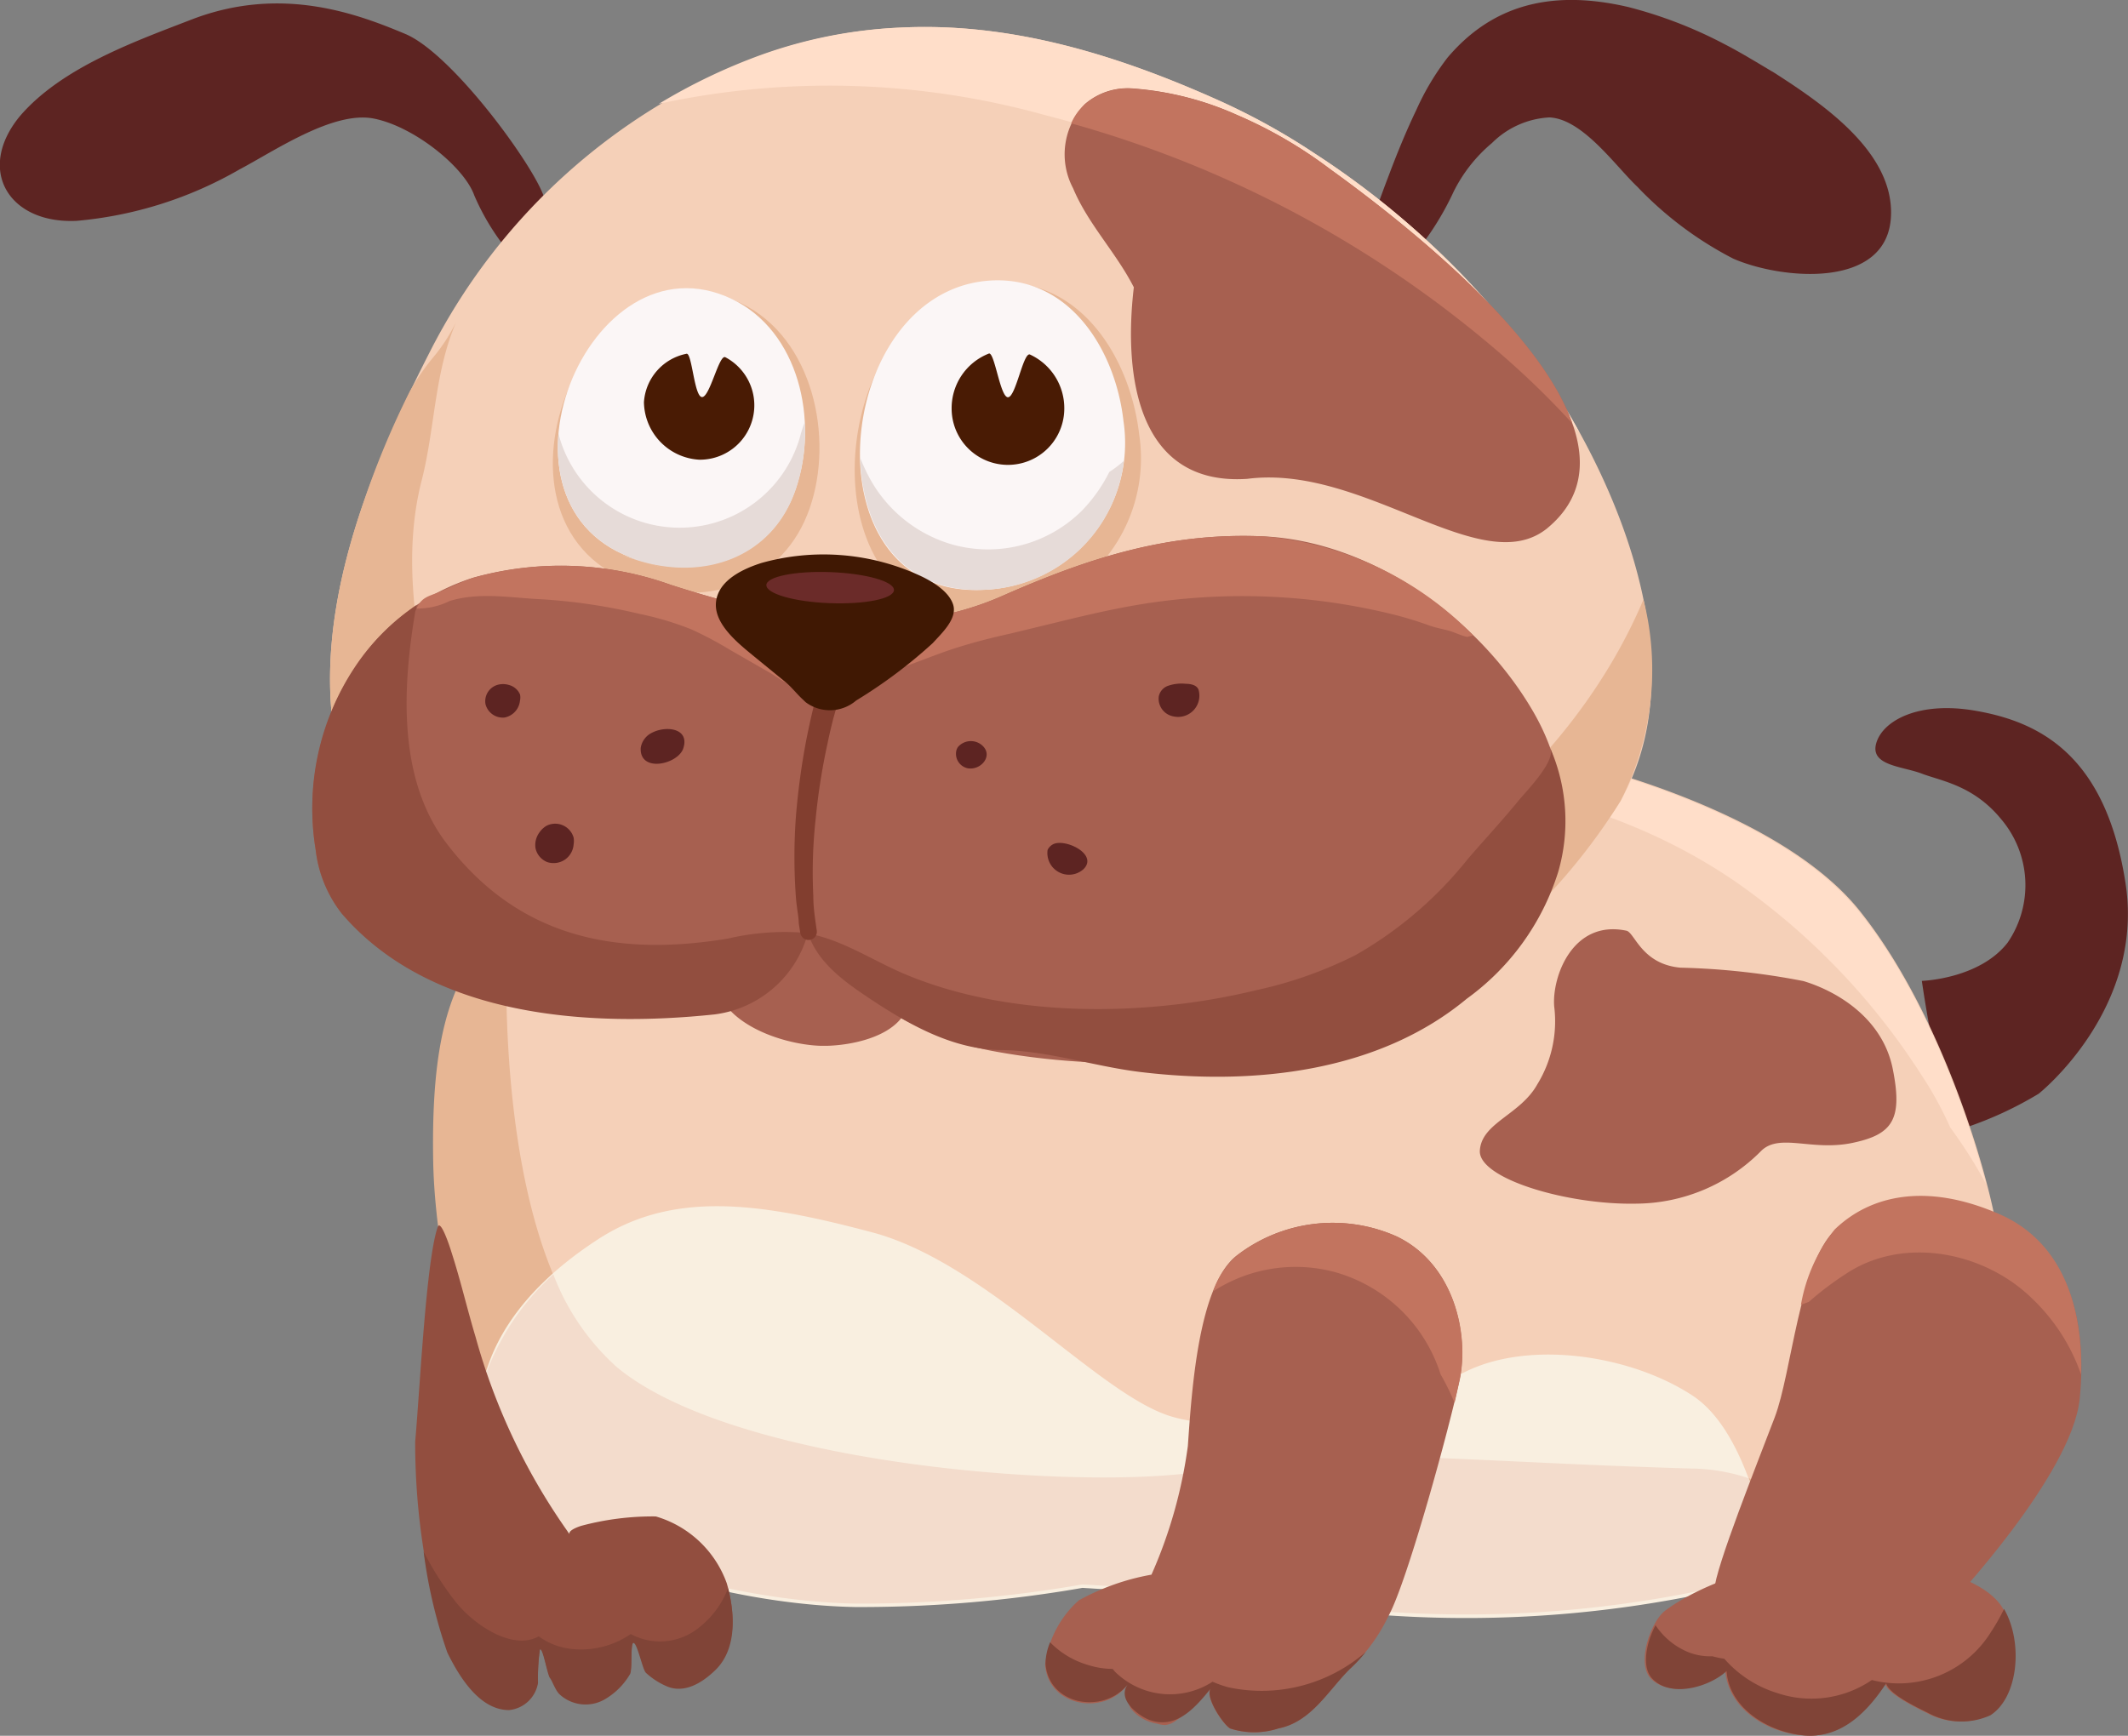 <svg xmlns="http://www.w3.org/2000/svg" viewBox="0 0 111.07 90.62"><rect x="0" y="0" width="111.07" height="90.62" fill="#808080" stroke="none"/><defs><style>.cls-1{fill:#5d2422;}.cls-2{fill:#f5d0b8;}.cls-3{fill:#ffdec9;}.cls-4{fill:#e7b694;}.cls-5{fill:#f9efe0;}.cls-6{fill:#a76050;}.cls-7{fill:#f3dccc;}.cls-8{fill:#c2745f;}.cls-9{fill:#fbf6f6;}.cls-10{fill:#e6dbd8;}.cls-11{fill:#491b04;}.cls-12{fill:#924e3f;}.cls-13{fill:#804437;}.cls-14{fill:#823e2f;}.cls-15{fill:#401803;}.cls-16{fill:#6b2b29;}</style></defs><g id="Слой_2" data-name="Слой 2"><g id="animal"><g id="dog"><path class="cls-1" d="M100.31,51.21s3-.09,4.48-2a5.32,5.32,0,0,0-.33-6.43c-1.45-1.78-3.13-2-4.15-2.39s-2.72-.41-2.38-1.59,2.21-2.2,5.14-1.7c3.48.59,6.85,2.4,7.87,9s-4.53,11-4.53,11a19.19,19.19,0,0,1-3.85,1.78C101.4,59,100.31,51.21,100.31,51.21Z"/><path class="cls-2" d="M81.31,39.57s11.31,2.4,15.77,8,6.86,14.36,7.18,16.86-5.54,16-12.18,17.84a60.6,60.6,0,0,1-26.66,1l-8.92-.54a67.53,67.53,0,0,1-11.86,1c-6-.11-13.16-2.18-16.21-4.57s-5.66-12.19-5.77-18.5.87-9.25,2.83-11.53S69.56,38.16,81.31,39.57Z"/><path class="cls-3" d="M101.79,58.86a19,19,0,0,0-1.51-2.75A35.81,35.81,0,0,0,90.54,46c-5.23-3.57-11.3-5.11-17.49-5.64-.93-.18-1.85-.32-2.78-.44a57.76,57.76,0,0,1,11-.31s11.31,2.4,15.77,8c3.42,4.25,5.63,10.42,6.62,14.2A25.88,25.88,0,0,0,101.79,58.86Z"/><path class="cls-4" d="M32.19,71.37c6.47,5.38,25.9,6.57,31.28,5.3s12.28-.37,24.81,0c4.25.13,5.82,2,6,4.48a8,8,0,0,1-2.25,1.07,60.6,60.6,0,0,1-26.66,1l-8.92-.54a67.53,67.53,0,0,1-11.86,1c-6-.11-13.16-2.18-16.21-4.57s-5.66-12.19-5.77-18.5.87-9.25,2.83-11.53a2.16,2.16,0,0,1,.7-.44h.34C26.4,50,25.73,66,32.19,71.37Z"/><path class="cls-5" d="M31.08,64.79c4-2.69,8.63-2,14.45-.45s11.55,8.18,15.36,9.53,12.21-.56,15.57-2.24,8.63-.9,11.88,1.23,4.1,9.08,4.1,9.1c-.42.2.06.37-.36.49a60.75,60.75,0,0,1-26.66,1l-8.92-.55a67.53,67.53,0,0,1-11.86,1c-6-.11-13.16-2.17-16.21-4.57-1.37-1.08-2.38-3.05-3.38-6.14C25.34,70.46,27,67.48,31.08,64.79Z"/><path class="cls-6" d="M84.89,48.59c.43.09.79,1.75,2.82,1.93a38,38,0,0,1,6.42.7c1.76.53,4.13,1.94,4.66,4.58s0,3.43-2.11,3.87-3.77-.52-4.74.4a9.24,9.24,0,0,1-6.52,2.77c-3.61.08-8.27-1.31-8.18-2.77s2.11-1.86,3-3.46a6.28,6.28,0,0,0,.88-4.07C81,51,82.08,48,84.89,48.59Z"/><path class="cls-7" d="M28.88,66.53a12.45,12.45,0,0,0,3.31,4.84c6.47,5.38,25.9,6.57,31.28,5.3s12.28-.37,24.81,0a9.69,9.69,0,0,1,3,.51A23.68,23.68,0,0,1,92.44,82c-.15.07-.18.14-.18.2l-.18.06a60.6,60.6,0,0,1-26.66,1l-8.92-.54a67.53,67.53,0,0,1-11.86,1c-6-.11-13.16-2.18-16.21-4.57A12.06,12.06,0,0,1,25,72.86,13.22,13.22,0,0,1,28.88,66.53Z"/><path class="cls-1" d="M28.39,10.28c-.53-1.64-4.78-7.48-7.24-8.51S14.72-.78,10.05,1c-3,1.16-6.81,2.51-9,5.05C-1.27,8.85.45,11.7,4,11.53a20.62,20.62,0,0,0,8.51-2.69c1.79-.94,4.88-3.07,7-2.65s4.72,2.54,5.24,4A12.22,12.22,0,0,0,26.43,13Z"/><path class="cls-1" d="M71,13.49s.59-2,1.46-4.26c.43-1.15.93-2.38,1.46-3.48A13.44,13.44,0,0,1,75.56,3C77.72.46,80.69-.64,85,.37A23,23,0,0,1,90,2.3c.88.45,1.76,1,2.61,1.5,2.47,1.59,6.23,4.11,6.09,7.47-.16,3.86-5.74,3.33-8.24,2.23a18.74,18.74,0,0,1-5-3.75c-1.15-1.09-2.85-3.54-4.59-3.62a4.59,4.59,0,0,0-3,1.34,7.87,7.87,0,0,0-2,2.54,15,15,0,0,1-2.28,3.53C72.89,14.54,70.63,14.71,71,13.49Z"/><path class="cls-2" d="M47,1.44c5.65-.28,11.16,1.35,16.65,3.82A34.77,34.77,0,0,1,68.6,8a43.94,43.94,0,0,1,10.72,9.8c4.65,6,9.48,16.59,5.27,24a31.78,31.78,0,0,1-5.23,6.37c-4,4-8.15,5.25-13.49,5.38-2.63.07-4.89,1-7.41,0-3-1.2-5.66-3.2-8.55-4.62-3.86-1.88-8.5-2.95-12.26-.85-1.58.88-2.9,2.27-4.56,3-6.94,2.86-13.51-4.48-15.25-10.87-2-7.34,1.26-15.31,4.56-21.77A32,32,0,0,1,39.74,2.89,24.52,24.52,0,0,1,47,1.44Z"/><path class="cls-3" d="M78.29,18.44A58.61,58.61,0,0,0,54.51,6a42.06,42.06,0,0,0-20.12-.58,30.18,30.18,0,0,1,5.35-2.56A24.52,24.52,0,0,1,47,1.44c5.65-.28,11.16,1.35,16.65,3.82A34.77,34.77,0,0,1,68.6,8a43.94,43.94,0,0,1,10.72,9.8,37.34,37.34,0,0,1,3.11,4.76A42.22,42.22,0,0,0,78.29,18.44Z"/><path class="cls-4" d="M62.09,50.68C72,48,81.72,40.92,85.78,31.3a15,15,0,0,1-1.19,10.51,31.78,31.78,0,0,1-5.23,6.37c-4,4-8.15,5.25-13.49,5.38-2.63.07-4.89,1-7.41,0A28,28,0,0,1,55.17,52,43,43,0,0,0,62.09,50.68Z"/><path class="cls-4" d="M19.05,26a45.24,45.24,0,0,1,2.34-5.57,12.14,12.14,0,0,1,1.26-1.82,9.15,9.15,0,0,0,1.16-1.8c-1.14,2.64-1.1,5.53-1.8,8.27-.93,3.62-.41,7.45.37,11.11C23.06,39.33,24,42.54,26,45a16.22,16.22,0,0,0,7.5,4.65,7.55,7.55,0,0,0-.29.84c-.05.19-.09.38-.12.56h0c-6.94,2.86-13.51-4.48-15.25-10.87C16.55,35.48,17.46,30.53,19.05,26Z"/><path class="cls-6" d="M56.63,5.43a3.41,3.41,0,0,1,2.53-.81A16.14,16.14,0,0,1,64.56,6a23.17,23.17,0,0,1,4.85,2.82c6,4.32,17.4,13.84,11.31,18.79C77.29,30.31,71.2,24.21,65.1,25c-5.71.38-6.47-5.34-5.92-10-.92-1.81-2.39-3.3-3.17-5.17A3.78,3.78,0,0,1,56.63,5.43Z"/><path class="cls-8" d="M78.29,18.44a58.28,58.28,0,0,0-22.38-12,2.84,2.84,0,0,1,.72-1,3.41,3.41,0,0,1,2.53-.81A16.14,16.14,0,0,1,64.56,6a23.17,23.17,0,0,1,4.85,2.82c4.16,3,11,8.53,12.65,13.28A43.61,43.61,0,0,0,78.29,18.44Z"/><path class="cls-4" d="M47.59,48a23.7,23.7,0,0,1,2.32,1c1.79.88,3.5,2,5.26,3a50.22,50.22,0,0,1-5.62.25A7,7,0,0,0,47.59,48Z"/><path class="cls-4" d="M51.88,14.77c4.52-.32,7.12,3.93,7.58,7.92a8.28,8.28,0,0,1-7.83,9.51C41.5,32.78,43,15.39,51.88,14.77Z"/><path class="cls-4" d="M33.38,30.54c3.69,1.16,7.53-.13,8.88-4,1.29-3.71.16-8.91-3.57-10.7-8.14-3.92-14.5,11.82-5.31,14.7C39.11,32.34,29.57,29.35,33.38,30.54Z"/><path class="cls-9" d="M51.64,14.65c4.18-.29,6.59,3.64,7,7.34a7.67,7.67,0,0,1-7.25,8.8C42,31.33,43.39,15.23,51.64,14.65Z"/><path class="cls-10" d="M57.9,24.64a8.07,8.07,0,0,1-1.41,2,6.94,6.94,0,0,1-6.74,1.8A7.17,7.17,0,0,1,45.41,25a10,10,0,0,1-.51-1.09C45,27.63,47,31,51.41,30.79a7.6,7.6,0,0,0,7.25-6.73A6.1,6.1,0,0,1,57.9,24.64Z"/><path class="cls-11" d="M49.67,21.33a2.94,2.94,0,1,0,5.88,0,3.08,3.08,0,0,0-1.79-2.82c-.35-.15-.74,2.23-1.15,2.23s-.7-2.4-1-2.28A3.06,3.06,0,0,0,49.67,21.33Z"/><path class="cls-9" d="M33.3,29.23c3.42,1.07,7-.12,8.23-3.7s.15-8.25-3.31-9.91C30.69,12,24.8,26.57,33.3,29.23,38.61,30.9,29.77,28.13,33.3,29.23Z"/><path class="cls-10" d="M41.77,22.76a6.53,6.53,0,0,1-12.62-.12c-.24,2.82.91,5.57,4.15,6.59L32.48,29l.82.26,1.14.36-1.13-.36c3.41,1.07,7-.12,8.22-3.7A9.15,9.15,0,0,0,42,22.05C41.91,22.29,41.83,22.52,41.77,22.76Z"/><path class="cls-11" d="M33.61,21a3.06,3.06,0,0,0,2.89,3,2.84,2.84,0,0,0,1.36-5.35c-.33-.17-.81,2.1-1.22,2.08s-.52-2.34-.81-2.26A2.76,2.76,0,0,0,33.61,21Z"/><path class="cls-12" d="M30.34,79.66a14.43,14.43,0,0,1,3.89-.49,5.61,5.61,0,0,1,3.7,3.48c.48,1.62.47,3.42-.59,4.45s-1.91,1.11-2.51.86a3.77,3.77,0,0,1-1.12-.72c-.17-.17-.44-1.47-.63-1.55s-.06,1.45-.2,1.63a3.64,3.64,0,0,1-1.25,1.27,2,2,0,0,1-2.41-.21c-.23-.2-.36-.68-.52-.87s-.38-1.64-.52-1.47a10.73,10.73,0,0,0-.1,1.74,1.7,1.7,0,0,1-1.51,1.41c-1.44,0-2.49-1.46-3.22-3a36,36,0,0,1-1.68-10.92c.24-2.64.57-9.5,1.18-11.22.16-.42.67,1.17.7,1.28.48,1.47.83,3,1.27,4.46a32.63,32.63,0,0,0,4.94,10.35C29.61,80,29.87,79.81,30.34,79.66Z"/><path class="cls-13" d="M38,82.92A4.78,4.78,0,0,1,36.45,85a3.22,3.22,0,0,1-3.53.31,4.57,4.57,0,0,1-3.23.76,3.51,3.51,0,0,1-1.57-.64c-1.4.78-3.45-.66-4.36-1.83A15.81,15.81,0,0,1,22.11,81a25.68,25.68,0,0,0,1.24,5.28c.73,1.49,1.78,3,3.22,3a1.7,1.7,0,0,0,1.51-1.41,10.73,10.73,0,0,1,.1-1.74c.14-.17.4,1.33.52,1.47s.29.67.52.87a2,2,0,0,0,2.41.21,3.64,3.64,0,0,0,1.25-1.27c.14-.18,0-1.71.2-1.63s.46,1.38.63,1.55a3.77,3.77,0,0,0,1.12.72c.6.25,1.46.16,2.51-.86S38.4,84.47,38,82.92Z"/><path class="cls-6" d="M101.73,83.82s6.42-6.8,6.82-10.8-.53-8-4.28-9.62-6.66-.95-8.51.84S93.52,71.66,92.63,74s-3.11,7.89-3.15,9S98.25,85.82,101.73,83.82Z"/><path class="cls-8" d="M96.34,66.51c3-2,7.2-1.16,9.69,1.25a10,10,0,0,1,2.59,4c.1-3.58-1-7-4.35-8.41-3.75-1.61-6.66-.95-8.51.84A8.71,8.71,0,0,0,94,68.12l.41-.15A16.28,16.28,0,0,1,96.34,66.51Z"/><path class="cls-6" d="M99,81.56c1,.13,4.47.68,5.52,2.38s.82,4.64-.7,5.61a3.64,3.64,0,0,1-3.23-.11c-.58-.29-2.07-1-2.21-1.56-1,1.48-2.24,2.84-4.15,2.73s-4-1.34-4.18-3.37c-.9.8-2.84,1.38-3.85.43-.82-.78-.06-2.92.65-3.53C87.75,83.41,92.23,80.64,99,81.56Z"/><path class="cls-13" d="M104.6,84a10,10,0,0,1-.68,1.2,5.66,5.66,0,0,1-6.22,2.51,5.59,5.59,0,0,1-4.94.68A6,6,0,0,1,90,86.6a4.56,4.56,0,0,1-.62-.13,3.08,3.08,0,0,1-1.3-.23,3.77,3.77,0,0,1-1.67-1.39c-.48.89-.76,2.23-.14,2.82,1,1,3,.37,3.85-.43.13,2,2.32,3.27,4.18,3.37s3.18-1.25,4.15-2.73c.14.57,1.63,1.27,2.21,1.56a3.64,3.64,0,0,0,3.23.11C105.36,88.6,105.6,85.73,104.6,84Z"/><path class="cls-6" d="M60.1,82.21A24.58,24.58,0,0,0,62,75.49c.21-3,.56-8.39,2.55-9.94a8.19,8.19,0,0,1,8.34-1c3,1.42,3.79,5.09,3.29,7.49s-2.7,10.45-3.69,12.29a9.26,9.26,0,0,1-2.06,2.82c-1.14,1.14-2,2.75-3.72,3.09a4.07,4.07,0,0,1-2.51,0c-.36-.2-1.36-1.69-1-2.11a8,8,0,0,1-1.85,1.72,1.13,1.13,0,0,1-.51.21,1.31,1.31,0,0,1-.44-.07A2.2,2.2,0,0,1,59,89.17a2.15,2.15,0,0,1-.13-1.26c-1.16,1.7-4.17,1.21-4.32-1a5.36,5.36,0,0,1,1.76-3.36A12.28,12.28,0,0,1,60.1,82.21Z"/><path class="cls-8" d="M72.9,64.55a8.19,8.19,0,0,0-8.34,1,4.32,4.32,0,0,0-1.24,1.87,7.89,7.89,0,0,1,6.38-1,8.07,8.07,0,0,1,5.49,5.33,12.08,12.08,0,0,1,.73,1.49l.27-1.2C76.69,69.64,75.9,66,72.9,64.55Z"/><path class="cls-13" d="M71.28,86.25a7.5,7.5,0,0,1-.84.9c-1.14,1.14-2,2.75-3.72,3.09a4.07,4.07,0,0,1-2.51,0c-.36-.2-1.36-1.69-1-2.11-.8,1-1.77,2.13-3.14,1.69-.57-.18-1.83-1.08-1.19-1.9-1.25,1.6-4.16,1.13-4.31-1.08a3,3,0,0,1,.24-1.1,4.51,4.51,0,0,0,1.93,1.17,4.34,4.34,0,0,0,1.31.22c.05,0,.1.11.16.16a4.09,4.09,0,0,0,5.08.51,6.06,6.06,0,0,0,.82.29A8.29,8.29,0,0,0,71.28,86.25Z"/><path class="cls-6" d="M42.84,54.6h.32c1.86-.05,5-.85,4.18-3.53a6.26,6.26,0,0,0-1-1.88,26.69,26.69,0,0,0-1.94-2.42,3.26,3.26,0,0,0-1.78-1.22,2.73,2.73,0,0,0-1.94.64,16.07,16.07,0,0,0-2,1.83,4,4,0,0,0-1.39,2.27C36.87,53.28,40.76,54.54,42.84,54.6Z"/><path class="cls-6" d="M24.7,30.16A17,17,0,0,1,35,30.53c5.56,1.79,11.71,3.06,17.32.58,4.41-1.94,8.57-3.32,13.57-3.11,5.63.24,11.25,4.21,14.11,9.11,3.94,6.76-.56,12.76-6.8,15.68-6.06,2.84-14.73,3.31-21.29,2.1a15.82,15.82,0,0,1-6.44-2.74c-1.36-.9-2.81-1.92-3.31-3.48a5.8,5.8,0,0,1-4.87,4.25c-6.53.69-14.8.17-19.46-5.26a6.61,6.61,0,0,1-1.36-3.32,13.31,13.31,0,0,1,2.08-9.51A11.55,11.55,0,0,1,24.7,30.16Z"/><path class="cls-8" d="M41.88,35.79c-.66.12-1.16-.36-1.72-.68l-2.07-1.19a19.41,19.41,0,0,0-2-1.06,15.94,15.94,0,0,0-2.71-.81,29.87,29.87,0,0,0-5.06-.76c-1.62-.07-3.27-.4-4.86.09a3.72,3.72,0,0,1-1.71.39c.22-.55.58-.63,1.07-.82s1.24-.58,1.9-.79A17,17,0,0,1,35,30.53c5.56,1.79,11.71,3.06,17.32.58,4.41-1.94,8.57-3.32,13.57-3.11a17.32,17.32,0,0,1,11,5.17l-.29.08c-.16,0-.7-.24-.87-.29-.36-.11-.74-.17-1.09-.29a19.13,19.13,0,0,0-2-.61,32.92,32.92,0,0,0-13.45-.45c-1.37.24-2.72.56-4.07.89l-2.39.58c-1,.22-1.89.45-2.81.74s-2.08.77-3.12,1.13a18.74,18.74,0,0,1-2.51.38C43.5,35.49,42.69,35.65,41.88,35.79Z"/><path class="cls-12" d="M18.52,34.83a11.68,11.68,0,0,1,3.22-3.24c0,.1,0,.21-.06.31-.65,3.84-.95,8.62,1.53,12C26.92,48.86,32,50,38,49a13,13,0,0,1,3.87-.31c1.93.25,3.6,1.43,5.39,2.18,5.51,2.31,12.6,2.21,18.29.83a21.67,21.67,0,0,0,5.21-1.84,20.37,20.37,0,0,0,5.84-5c.86-1,1.79-2,2.61-3,.36-.46,2-2.09,1.71-2.79a9.54,9.54,0,0,1,.41,6.45,12.94,12.94,0,0,1-4.77,6.62c-4.62,3.84-11.14,4.55-17.1,3.82-2.46-.31-4.76-1.11-7.23-1.14s-4.74-1.3-6.75-2.63c-1.36-.9-2.81-1.92-3.31-3.48a5.8,5.8,0,0,1-4.87,4.25c-6.53.69-14.8.17-19.46-5.26a6.61,6.61,0,0,1-1.36-3.32A13.31,13.31,0,0,1,18.52,34.83Z"/><path class="cls-1" d="M60.48,36.37a.74.74,0,0,1,.5-.57,2.13,2.13,0,0,1,.91-.1c.27,0,.59.07.67.32a1.11,1.11,0,0,1-1.32,1.38A.94.94,0,0,1,60.48,36.37Z"/><path class="cls-1" d="M50,39a.89.89,0,0,1,1.28-.07c.57.53-.08,1.3-.77,1.18a.77.77,0,0,1-.59-.94A.53.53,0,0,1,50,39Z"/><path class="cls-1" d="M54.68,44.37a.65.65,0,0,1,.28-.29c.62-.33,2.39.52,1.59,1.3A1.13,1.13,0,0,1,54.68,44.37Z"/><path class="cls-1" d="M33.45,39a1.06,1.06,0,0,1,.59-.75c.74-.38,2-.23,1.61.86-.32.8-2.21,1.22-2.21,0A.53.53,0,0,1,33.45,39Z"/><path class="cls-14" d="M43.64,37l-.14.49c-.08.32-.19.75-.3,1.29a33.75,33.75,0,0,0-.63,4,25.57,25.57,0,0,0-.12,4c0,.54.07,1,.11,1.31l.07.49v0a.43.43,0,0,1-.37.49.44.44,0,0,1-.49-.36l-.08-.52c0-.33-.11-.8-.15-1.37a29,29,0,0,1,0-4.16,37.31,37.31,0,0,1,.56-4.11c.11-.55.21-1,.29-1.34l.12-.5a.56.56,0,0,1,.69-.42.58.58,0,0,1,.42.69Z"/><path class="cls-1" d="M27.14,36.58a.73.73,0,0,0,0-.33.87.87,0,0,0-.58-.49,1.06,1.06,0,0,0-.61,0,.89.89,0,0,0-.61,1,.93.93,0,0,0,1,.7A1,1,0,0,0,27.14,36.58Z"/><path class="cls-1" d="M29.5,44.87a1.06,1.06,0,0,0,.44-.78,1.1,1.1,0,0,0,0-.36,1,1,0,0,0-1.41-.62,1.14,1.14,0,0,0-.36.33,1.11,1.11,0,0,0-.22.84,1,1,0,0,0,.62.73A1.06,1.06,0,0,0,29.5,44.87Z"/><path class="cls-15" d="M41.83,36.45c-.28-.27-.52-.58-.83-.84l-1.53-1.25c-.81-.67-2.21-1.72-2.1-2.91s1.5-1.78,2.38-2.06A12,12,0,0,1,47.9,30c.65.29,1.62.83,1.85,1.57s-.62,1.51-1.06,2a25.69,25.69,0,0,1-4,3,2.11,2.11,0,0,1-2.64.09Z"/><path class="cls-16" d="M40,30.55c0,.45,1.46.87,3.3.94s3.34-.23,3.36-.68-1.46-.87-3.3-.94S40,30.1,40,30.55Z"/></g></g></g></svg>